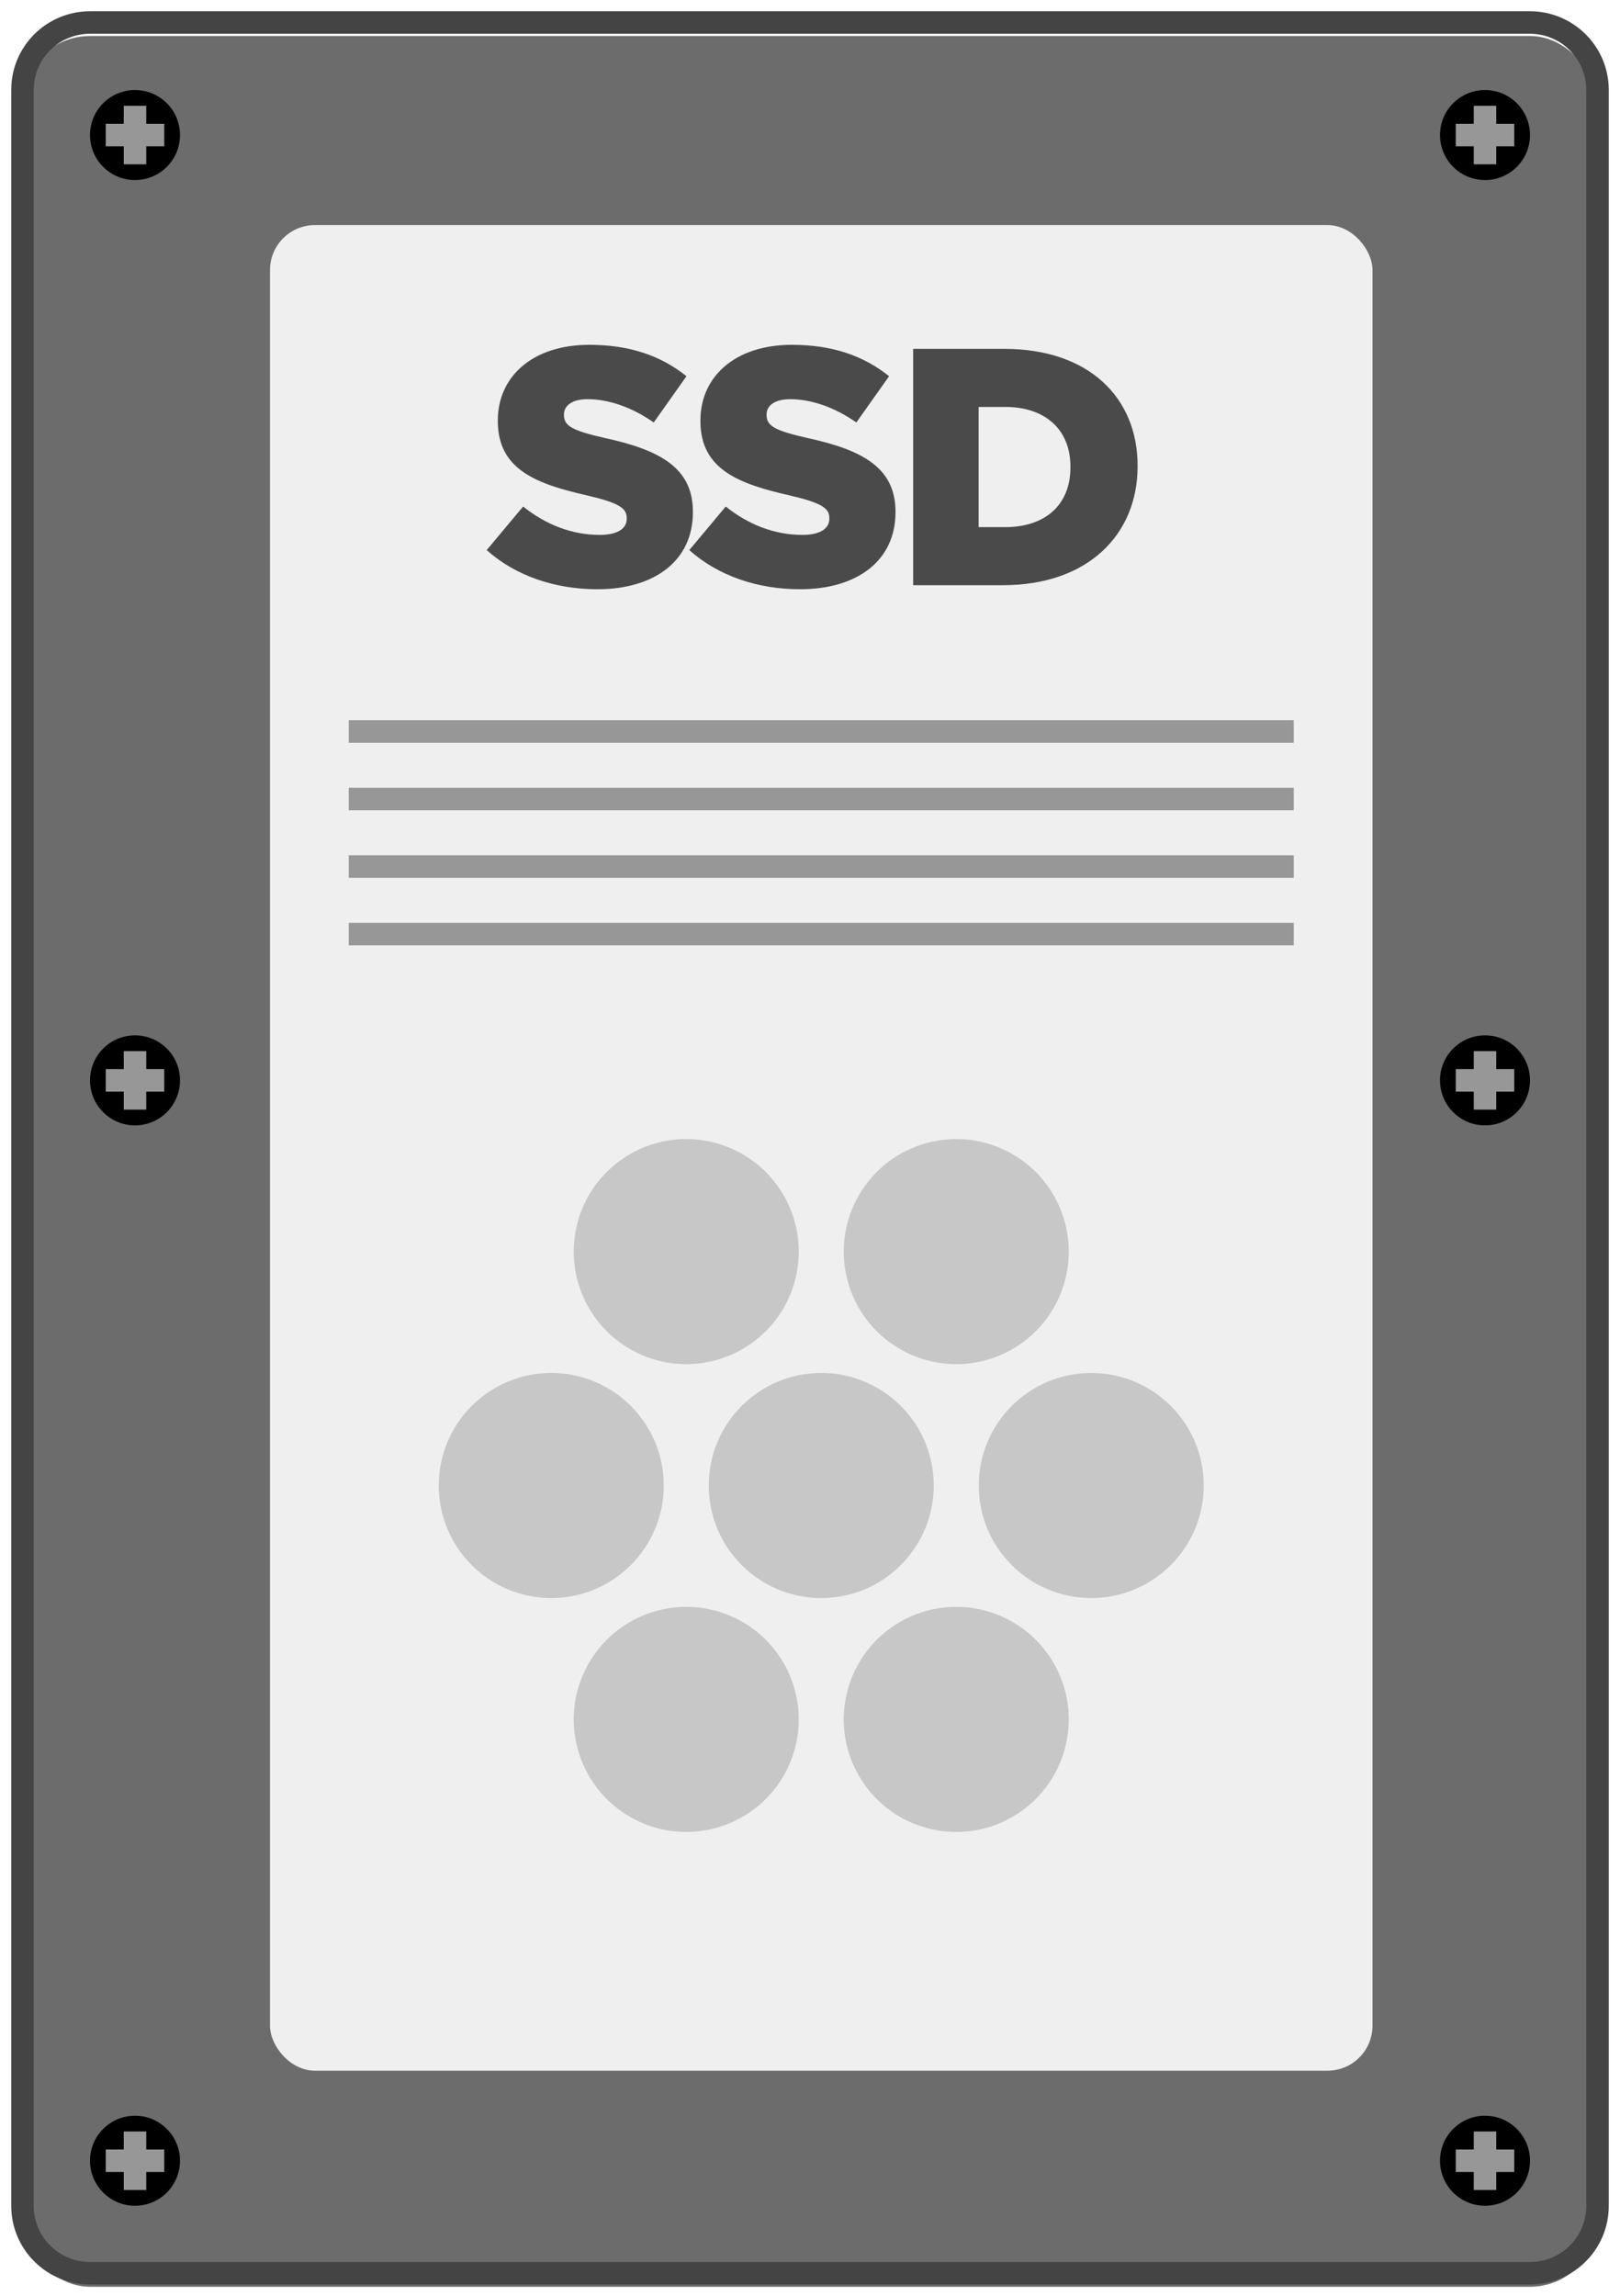 <?xml version="1.0" encoding="UTF-8" standalone="no"?>
<svg width="72px" height="102px" viewBox="0 0 72 102" version="1.1" xmlns="http://www.w3.org/2000/svg" xmlns:xlink="http://www.w3.org/1999/xlink">
    <!-- Generator: Sketch 3.6.1 (26313) - http://www.bohemiancoding.com/sketch -->
    <title>ssd</title>
    <desc>Created with Sketch.</desc>
    <defs>
        <filter x="-50%" y="-50%" width="200%" height="200%" filterUnits="objectBoundingBox" id="filter-1">
            <feOffset dx="0" dy="0.6" in="SourceAlpha" result="shadowOffsetInner1"></feOffset>
            <feGaussianBlur stdDeviation="0.5" in="shadowOffsetInner1" result="shadowBlurInner1"></feGaussianBlur>
            <feComposite in="shadowBlurInner1" in2="SourceAlpha" operator="arithmetic" k2="-1" k3="1" result="shadowInnerInner1"></feComposite>
            <feColorMatrix values="0 0 0 0 1   0 0 0 0 1   0 0 0 0 1  0 0 0 0.42 0" in="shadowInnerInner1" type="matrix" result="shadowMatrixInner1"></feColorMatrix>
            <feMerge>
                <feMergeNode in="SourceGraphic"></feMergeNode>
                <feMergeNode in="shadowMatrixInner1"></feMergeNode>
            </feMerge>
        </filter>
    </defs>
    <g id="Page-1" stroke="none" stroke-width="1" fill="none" fill-rule="evenodd">
        <g id="ssd">
            <rect id="case" fill="#6C6C6C" filter="url(#filter-1)" x="1" y="1" width="70" height="100" rx="3"></rect>
            <path d="M1.5,3.993 C1.5,2.613 2.615,1.5 4.008,1.5 L67.992,1.5 C69.378,1.5 70.5,2.615 70.5,3.993 L70.5,98.007 C70.5,99.387 69.385,100.5 67.992,100.5 L4.008,100.5 C2.622,100.5 1.5,99.385 1.5,98.007 L1.5,3.993 L1.5,3.993 Z M0.5,3.993 L0.5,98.007 C0.5,99.938 2.07,101.5 4.008,101.5 L67.992,101.5 C69.936,101.5 71.5,99.94 71.5,98.007 L71.5,3.993 C71.5,2.062 69.93,0.5 67.992,0.5 L4.008,0.5 C2.064,0.5 0.5,2.06 0.5,3.993 L0.5,3.993 Z" id="border" fill="#444444"></path>
            <g id="screws" transform="translate(4, 4)">
                <g id="screw-copy-5" transform="translate(0, 90)">
                    <circle id="Oval-1" fill="#000000" cx="2" cy="2" r="2"></circle>
                    <path d="M1.5,1.5 L1.5,1.2 L1.5,0.7 L2.5,0.7 L2.5,1.2 L2.5,1.5 L2.8,1.5 L3.3,1.5 L3.3,2.5 L2.8,2.5 L2.5,2.5 L2.5,2.8 L2.5,3.3 L1.5,3.3 L1.5,2.8 L1.5,2.5 L1.2,2.5 L0.7,2.5 L0.7,1.5 L1.2,1.5 L1.5,1.5 L1.5,1.5 Z" id="Combined-Shape" fill="#979797"></path>
                </g>
                <g id="screw-copy-6" transform="translate(0, 42)">
                    <circle id="Oval-1" fill="#000000" cx="2" cy="2" r="2"></circle>
                    <path d="M1.5,1.5 L1.5,1.2 L1.5,0.7 L2.5,0.7 L2.5,1.2 L2.5,1.5 L2.8,1.5 L3.3,1.5 L3.3,2.5 L2.8,2.5 L2.5,2.5 L2.5,2.8 L2.5,3.3 L1.5,3.3 L1.5,2.8 L1.5,2.5 L1.2,2.5 L0.7,2.5 L0.7,1.5 L1.2,1.5 L1.5,1.5 L1.5,1.5 Z" id="Combined-Shape" fill="#979797"></path>
                </g>
                <g id="screw-copy-7">
                    <circle id="Oval-1" fill="#000000" cx="2" cy="2" r="2"></circle>
                    <path d="M1.5,1.5 L1.5,1.2 L1.5,0.7 L2.5,0.7 L2.5,1.2 L2.5,1.5 L2.8,1.5 L3.3,1.5 L3.3,2.5 L2.8,2.5 L2.5,2.5 L2.5,2.8 L2.5,3.3 L1.5,3.3 L1.5,2.8 L1.5,2.5 L1.2,2.5 L0.7,2.5 L0.7,1.5 L1.2,1.5 L1.5,1.5 L1.5,1.5 Z" id="Combined-Shape" fill="#979797"></path>
                </g>
                <g id="screw-copy-8" transform="translate(60, 0)">
                    <circle id="Oval-1" fill="#000000" cx="2" cy="2" r="2"></circle>
                    <path d="M1.5,1.5 L1.5,1.2 L1.5,0.7 L2.5,0.7 L2.5,1.2 L2.5,1.5 L2.8,1.5 L3.3,1.5 L3.3,2.5 L2.8,2.5 L2.5,2.5 L2.5,2.8 L2.5,3.3 L1.5,3.3 L1.5,2.8 L1.5,2.5 L1.2,2.5 L0.7,2.5 L0.7,1.5 L1.2,1.5 L1.5,1.5 L1.5,1.5 Z" id="Combined-Shape" fill="#979797"></path>
                </g>
                <g id="screw-copy-9" transform="translate(60, 42)">
                    <circle id="Oval-1" fill="#000000" cx="2" cy="2" r="2"></circle>
                    <path d="M1.5,1.5 L1.5,1.2 L1.5,0.7 L2.5,0.7 L2.5,1.2 L2.5,1.5 L2.8,1.5 L3.3,1.5 L3.3,2.5 L2.8,2.5 L2.5,2.5 L2.5,2.8 L2.5,3.3 L1.5,3.3 L1.5,2.8 L1.5,2.5 L1.2,2.5 L0.7,2.5 L0.7,1.5 L1.2,1.5 L1.5,1.5 L1.5,1.5 Z" id="Combined-Shape" fill="#979797"></path>
                </g>
                <g id="screw-copy-10" transform="translate(60, 90)">
                    <circle id="Oval-1" fill="#000000" cx="2" cy="2" r="2"></circle>
                    <path d="M1.5,1.5 L1.5,1.2 L1.5,0.7 L2.5,0.7 L2.5,1.2 L2.5,1.5 L2.8,1.5 L3.3,1.5 L3.3,2.5 L2.8,2.5 L2.5,2.5 L2.5,2.8 L2.5,3.3 L1.5,3.3 L1.5,2.8 L1.5,2.5 L1.2,2.5 L0.7,2.5 L0.7,1.5 L1.2,1.5 L1.5,1.5 L1.5,1.5 Z" id="Combined-Shape" fill="#979797"></path>
                </g>
            </g>
            <g id="Sticker" transform="translate(12, 10)">
                <rect id="sticker-bg" fill="#EFEFEF" x="0" y="0" width="49" height="82" rx="2"></rect>
                <path d="M14.55,16.18 C17.1,16.18 18.795,14.905 18.795,12.76 L18.795,12.73 C18.795,10.765 17.295,9.985 14.88,9.46 C13.425,9.13 13.065,8.92 13.065,8.44 L13.065,8.41 C13.065,8.035 13.41,7.735 14.115,7.735 C15.045,7.735 16.095,8.095 17.055,8.77 L18.51,6.715 C17.37,5.8 15.975,5.32 14.19,5.32 C11.67,5.32 10.125,6.73 10.125,8.68 L10.125,8.71 C10.125,10.87 11.85,11.5 14.085,12.01 C15.51,12.34 15.855,12.58 15.855,13.015 L15.855,13.045 C15.855,13.495 15.435,13.765 14.655,13.765 C13.44,13.765 12.285,13.33 11.25,12.505 L9.63,14.44 C10.92,15.595 12.69,16.18 14.55,16.18 L14.55,16.18 Z M23.555,16.18 C26.105,16.18 27.8,14.905 27.8,12.76 L27.8,12.73 C27.8,10.765 26.3,9.985 23.885,9.46 C22.43,9.13 22.07,8.92 22.07,8.44 L22.07,8.41 C22.07,8.035 22.415,7.735 23.12,7.735 C24.05,7.735 25.1,8.095 26.06,8.77 L27.515,6.715 C26.375,5.8 24.98,5.32 23.195,5.32 C20.675,5.32 19.13,6.73 19.13,8.68 L19.13,8.71 C19.13,10.87 20.855,11.5 23.09,12.01 C24.515,12.34 24.86,12.58 24.86,13.015 L24.86,13.045 C24.86,13.495 24.44,13.765 23.66,13.765 C22.445,13.765 21.29,13.33 20.255,12.505 L18.635,14.44 C19.925,15.595 21.695,16.18 23.555,16.18 L23.555,16.18 Z M28.585,16 L32.575,16 C36.355,16 38.56,13.75 38.56,10.72 L38.56,10.69 C38.56,7.66 36.385,5.5 32.635,5.5 L28.585,5.5 L28.585,16 Z M31.495,13.42 L31.495,8.08 L32.68,8.08 C34.42,8.08 35.575,9.055 35.575,10.735 L35.575,10.765 C35.575,12.46 34.42,13.42 32.68,13.42 L31.495,13.42 Z" id="SSD" fill="#4A4A4A"></path>
                <g id="Logo" transform="translate(7.5, 40)" fill="#C7C7C7">
                    <path d="M5,21 C7.761,21 10,18.761 10,16 C10,13.239 7.761,11 5,11 C2.239,11 6.21724894e-15,13.239 6.21724894e-15,16 C6.21724894e-15,18.761 2.239,21 5,21 L5,21 Z M6.67,8.108 C8.051,10.499 11.109,11.319 13.5,9.938 C15.891,8.557 16.711,5.499 15.33,3.108 C13.949,0.716 10.891,-0.103 8.5,1.278 C6.109,2.658 5.289,5.716 6.67,8.108 L6.67,8.108 Z M18.67,3.108 C17.289,5.499 18.109,8.557 20.5,9.938 C22.891,11.319 25.949,10.499 27.33,8.108 C28.711,5.716 27.891,2.658 25.5,1.278 C23.109,-0.103 20.051,0.716 18.67,3.108 L18.67,3.108 Z M29,11 C26.239,11 24,13.239 24,16 C24,18.761 26.239,21 29,21 C31.761,21 34,18.761 34,16 C34,13.239 31.761,11 29,11 L29,11 Z M27.33,23.892 C25.949,21.501 22.891,20.681 20.5,22.062 C18.109,23.443 17.289,26.501 18.67,28.892 C20.051,31.284 23.109,32.103 25.5,30.722 C27.891,29.342 28.711,26.284 27.33,23.892 L27.33,23.892 Z M15.33,28.892 C16.711,26.501 15.891,23.443 13.5,22.062 C11.109,20.681 8.051,21.501 6.67,23.892 C5.289,26.284 6.109,29.342 8.5,30.722 C10.891,32.103 13.949,31.284 15.33,28.892 L15.33,28.892 Z M17,21 C19.761,21 22,18.761 22,16 C22,13.239 19.761,11 17,11 C14.239,11 12,13.239 12,16 C12,18.761 14.239,21 17,21 L17,21 Z" id="Combined-Shape"></path>
                </g>
                <g id="blank-text" transform="translate(4, 21)" stroke="#979797" stroke-linecap="square">
                    <path d="M7.40460325e-14,1.5 L41,1.5" id="Line-Copy-2"></path>
                    <path d="M7.40460325e-14,4.5 L41,4.5" id="Line-Copy-3"></path>
                    <path d="M7.40460325e-14,7.5 L41,7.5" id="Line-Copy-4"></path>
                    <path d="M2.48689958e-14,10.5 L41,10.5" id="Line-Copy-5"></path>
                </g>
            </g>
        </g>
    </g>
</svg>